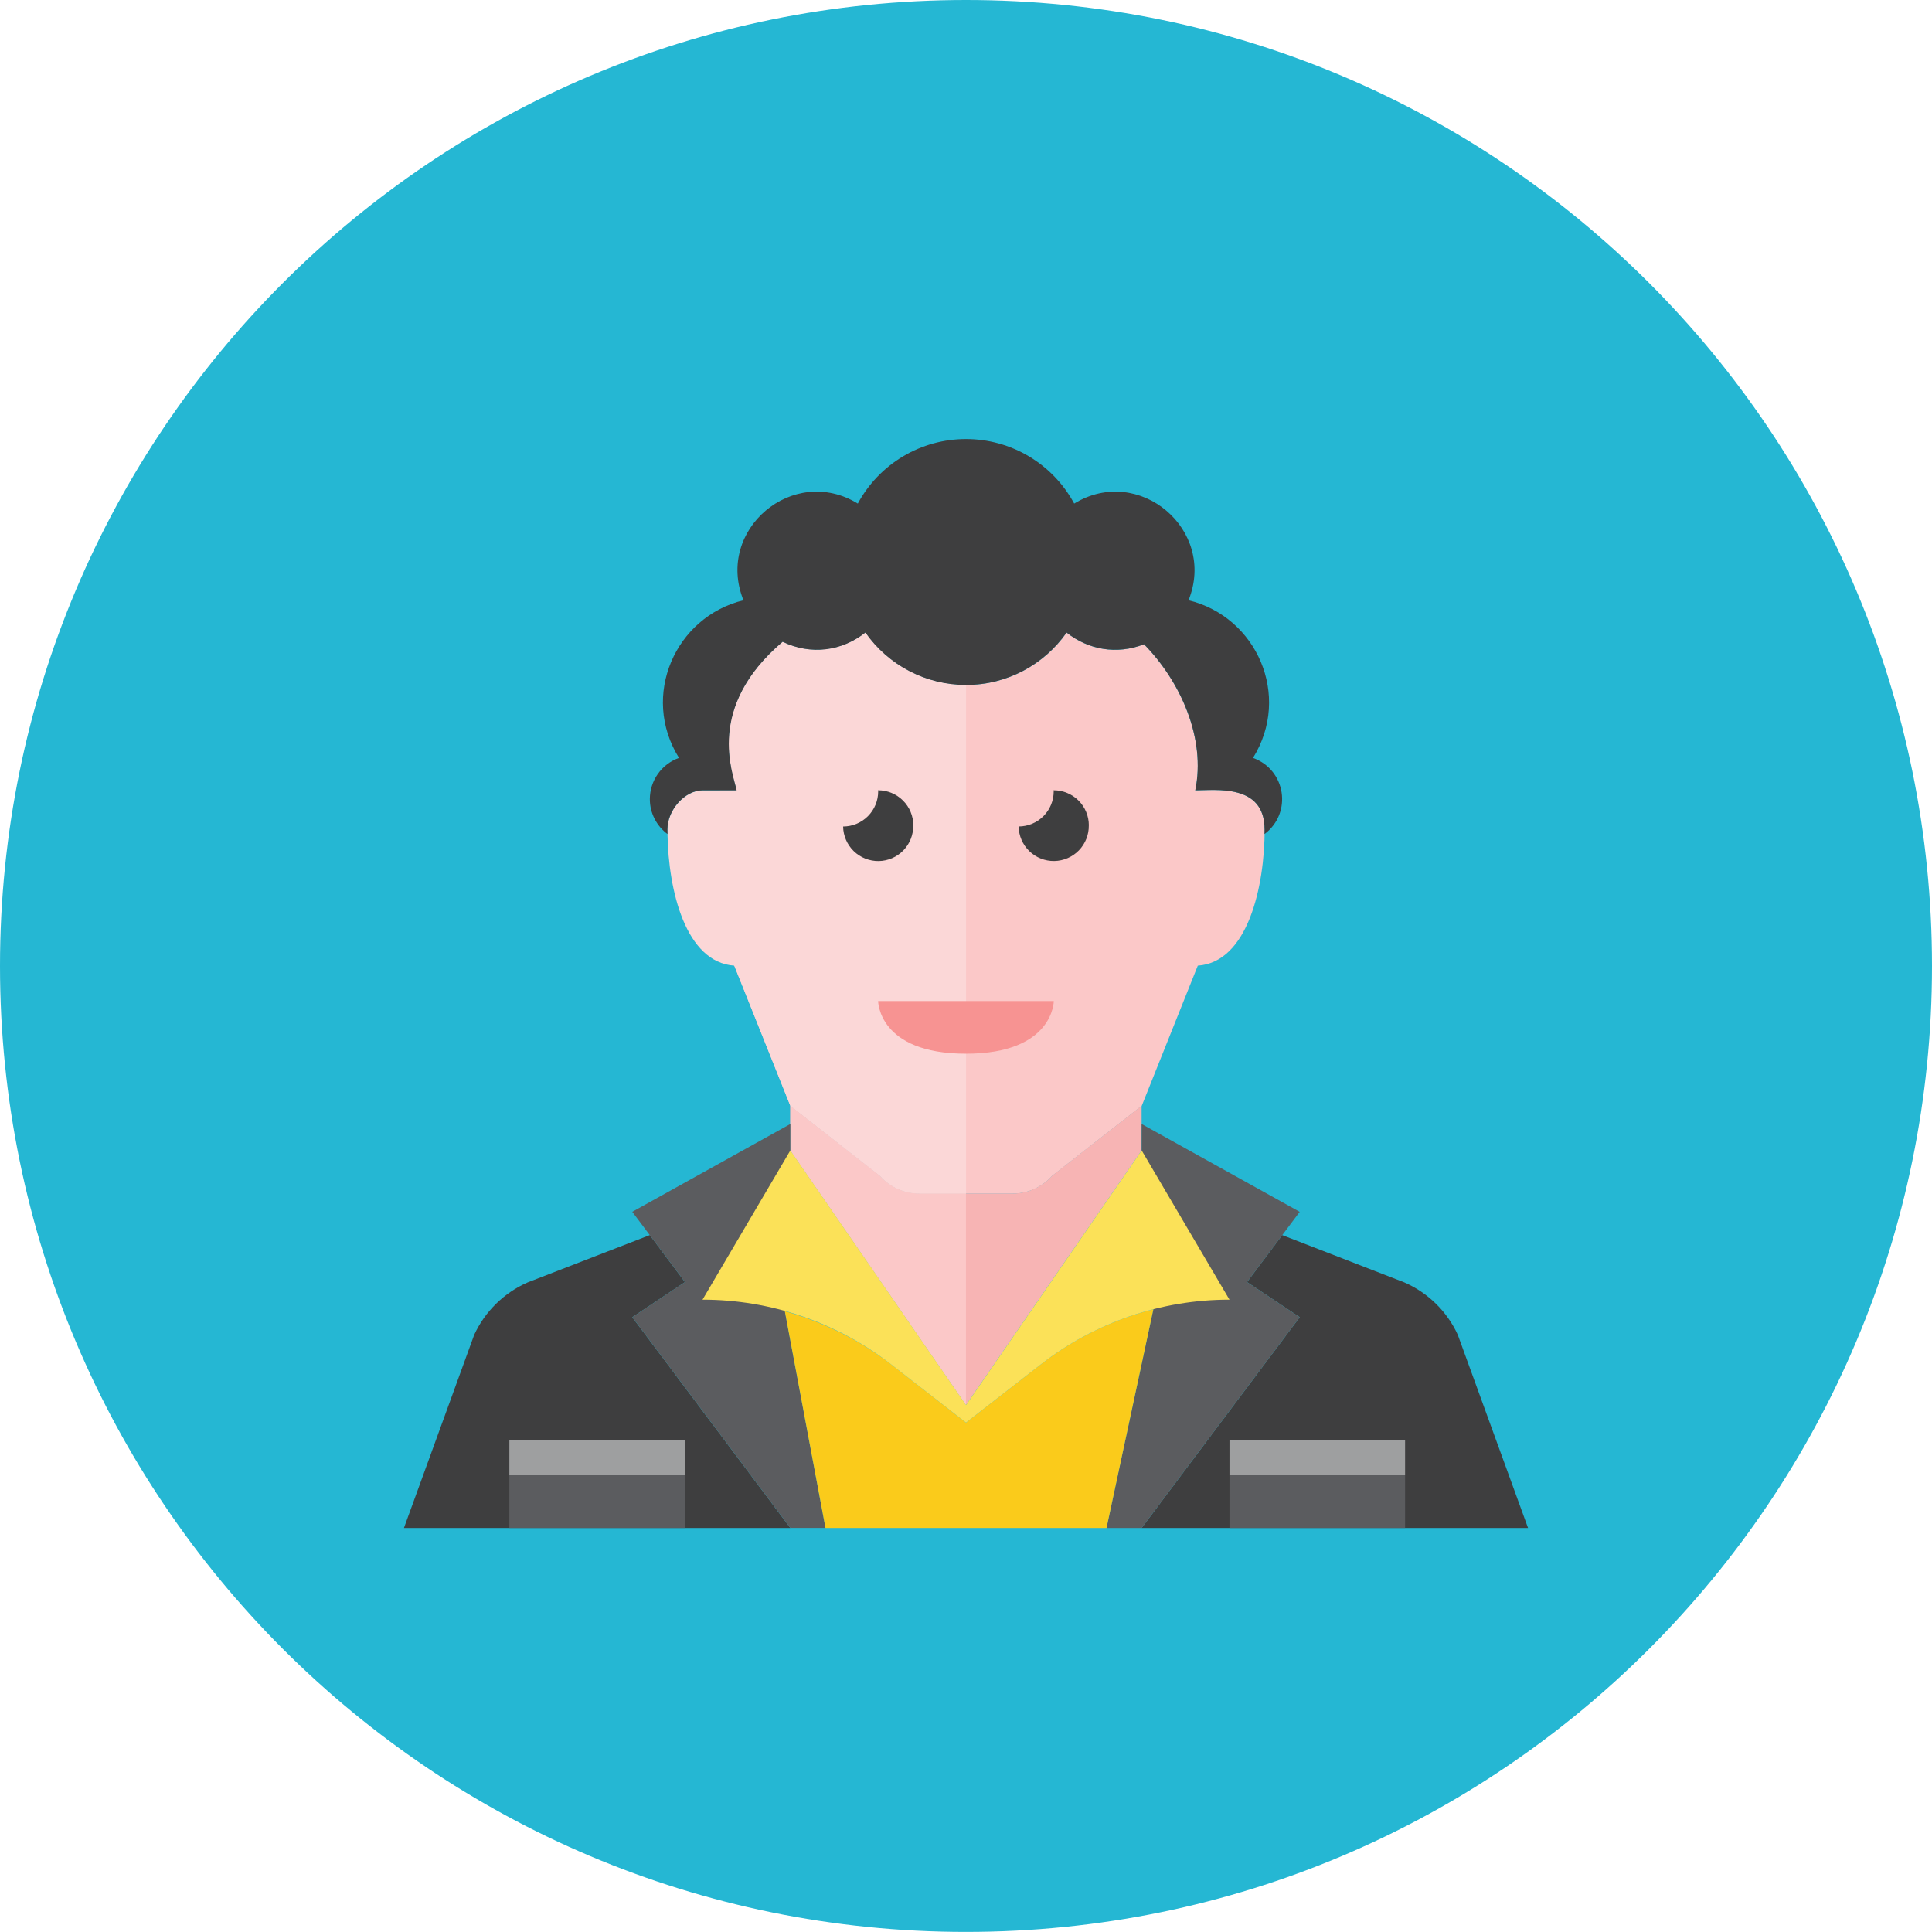<svg xmlns="http://www.w3.org/2000/svg" fill="none" viewBox="0 0 48 48" id="Man-15--Streamline-Kameleon">
  <desc>
    Man 15 Streamline Icon: https://streamlinehq.com
  </desc>
  <path fill="#25b7d3" d="M24 47.998c13.255 0 24 -10.745 24 -23.999C48 10.745 37.255 0 24 0S0 10.745 0 23.999c0 13.254 10.745 23.999 24 23.999Z" stroke-width="1"></path>
  <path fill="#fbc8c8" d="m29.53 14.91 -0.001 0.003 0.003 0.001 -0.002 -0.004Z" stroke-width="1"></path>
  <path fill="#fbc8c8" d="M31.418 20.602c-0.003 -1.133 -1.21 -0.966 -1.722 -0.966 0.265 -1.275 -0.354 -2.693 -1.273 -3.629 -0.686 0.269 -1.391 0.132 -1.924 -0.29 -0.281 0.402 -0.655 0.73 -1.09 0.957 -0.435 0.227 -0.918 0.345 -1.409 0.345 -0.49 0 -0.974 -0.118 -1.409 -0.345 -0.435 -0.227 -0.809 -0.555 -1.09 -0.957 -0.58 0.458 -1.347 0.57 -2.057 0.23 -1.925 1.634 -1.234 3.253 -1.142 3.689h-0.411v3.475l1.746 4.363 2.228 1.743c0.123 0.138 0.273 0.248 0.442 0.324 0.169 0.076 0.351 0.115 0.536 0.115h2.317c0.185 0 0.367 -0.039 0.536 -0.115 0.169 -0.076 0.319 -0.186 0.442 -0.324l2.228 -1.743 1.393 -3.483c1.242 -0.083 1.661 -1.964 1.661 -3.386v-0.004Z" stroke-width="1"></path>
  <path fill="#f7b4b4" d="M26.136 29.214c-0.123 0.138 -0.273 0.248 -0.442 0.324 -0.169 0.076 -0.351 0.115 -0.536 0.115h-2.317c-0.185 0 -0.367 -0.039 -0.536 -0.115 -0.169 -0.076 -0.319 -0.186 -0.442 -0.324l-2.228 -1.743v1.111l4.363 6.324h0.002l4.363 -6.324v-1.111l-2.228 1.743Z" stroke-width="1"></path>
  <path fill="#fbc8c8" d="M22.841 29.654c-0.185 0 -0.367 -0.039 -0.536 -0.115 -0.169 -0.076 -0.319 -0.186 -0.442 -0.324l-2.228 -1.743v1.109l4.363 6.324h0.001v-5.252h-1.159Z" stroke-width="1"></path>
  <path fill="#3e3e3f" d="m17.018 31.853 -0.875 -1.167 -3.033 1.175c-0.587 0.257 -1.059 0.72 -1.328 1.301l-1.746 4.8h9.6l-3.927 -5.236 1.309 -0.873Z" stroke-width="1"></path>
  <path fill="#5b5c5f" d="M19.636 27.926v1.309l-0.436 1.745 1.309 6.981h-0.873l-3.927 -5.236 1.309 -0.873 -1.309 -1.745 3.927 -2.182Z" stroke-width="1"></path>
  <path fill="#3e3e3f" d="m30.982 31.853 1.309 0.873 -3.927 5.236h9.6l-1.746 -4.8c-0.268 -0.582 -0.741 -1.045 -1.328 -1.301l-3.033 -1.175 -0.875 1.167Z" stroke-width="1"></path>
  <path fill="#5b5c5f" d="m28.655 32.528 -1.164 5.434h0.873l3.927 -5.236 -1.309 -0.873 1.309 -1.745 -3.927 -2.182v1.309l0.436 1.745 -0.145 1.548Z" stroke-width="1"></path>
  <path fill="#facb1b" d="m25.861 33.897 -1.861 1.447 -1.861 -1.447c-0.787 -0.607 -1.683 -1.055 -2.64 -1.321l1.01 5.386h6.982l1.164 -5.434c-1.016 0.259 -1.967 0.725 -2.794 1.369Z" stroke-width="1"></path>
  <path fill="#fbe158" d="M28.364 28.582 24 34.908l-4.364 -6.326 -2.182 3.708c1.697 0 3.346 0.566 4.685 1.607L24 35.344l1.861 -1.447c1.339 -1.042 2.988 -1.608 4.685 -1.607l-2.182 -3.708Z" stroke-width="1"></path>
  <path fill="#9e9fa0" d="M17.018 35.779h-4.363v0.873h4.363v-0.873Z" stroke-width="1"></path>
  <path fill="#5b5c5f" d="M17.018 36.652h-4.363v1.309h4.363v-1.309Z" stroke-width="1"></path>
  <path fill="#9e9fa0" d="M34.909 35.779h-4.363v0.873h4.363v-0.873Z" stroke-width="1"></path>
  <path fill="#5b5c5f" d="M34.909 36.652h-4.363v1.309h4.363v-1.309Z" stroke-width="1"></path>
  <path fill="#fbd7d7" d="M21.502 15.717c-0.579 0.458 -1.347 0.57 -2.057 0.23 -1.925 1.634 -1.234 3.253 -1.142 3.689h-0.848c-0.436 0 -0.873 0.485 -0.873 0.97 0 0.039 0.002 0.079 0.002 0.118 0.023 1.406 0.451 3.185 1.659 3.267l1.393 3.483 2.228 1.743c0.123 0.138 0.273 0.248 0.442 0.324 0.169 0.075 0.351 0.115 0.536 0.115h1.159V17.018c-0.49 0 -0.974 -0.118 -1.409 -0.345 -0.435 -0.226 -0.809 -0.554 -1.09 -0.956Z" stroke-width="1"></path>
  <path fill="#3e3e3f" d="M22.691 20.507c0 -0.232 -0.092 -0.454 -0.256 -0.617 -0.164 -0.164 -0.386 -0.256 -0.617 -0.256h-0.003c0 0.01 0.003 0.018 0.003 0.028 0 0.231 -0.092 0.453 -0.255 0.616 -0.163 0.164 -0.385 0.256 -0.616 0.257 0.004 0.231 0.099 0.451 0.265 0.612 0.166 0.161 0.389 0.249 0.62 0.246 0.231 -0.004 0.451 -0.099 0.612 -0.265 0.161 -0.166 0.249 -0.389 0.245 -0.62Z" stroke-width="1"></path>
  <path fill="#3e3e3f" d="M27.052 20.507c0 -0.232 -0.092 -0.454 -0.256 -0.617 -0.164 -0.164 -0.386 -0.256 -0.617 -0.256h-0.003c0.001 0.009 0.003 0.018 0.003 0.027 0 0.231 -0.092 0.453 -0.255 0.616 -0.163 0.164 -0.385 0.256 -0.616 0.257 0.004 0.231 0.099 0.451 0.265 0.612 0.166 0.161 0.389 0.249 0.62 0.246 0.231 -0.004 0.451 -0.099 0.612 -0.265 0.161 -0.166 0.249 -0.389 0.246 -0.62Z" stroke-width="1"></path>
  <path fill="#f79392" d="M21.818 24.87h4.363s0 1.309 -2.182 1.309 -2.182 -1.309 -2.182 -1.309Z" stroke-width="1"></path>
  <path fill="#3e3e3f" d="M31.131 18.83c0.96 -1.546 0.093 -3.505 -1.602 -3.917 0.705 -1.75 -1.232 -3.387 -2.841 -2.402 -0.262 -0.485 -0.65 -0.89 -1.123 -1.172 -0.473 -0.282 -1.014 -0.431 -1.565 -0.431 -0.551 0 -1.092 0.149 -1.565 0.431 -0.473 0.282 -0.861 0.687 -1.123 1.172 -1.605 -0.984 -3.547 0.648 -2.841 2.402 -1.694 0.412 -2.563 2.371 -1.602 3.917 -0.211 0.075 -0.395 0.214 -0.524 0.397 -0.13 0.183 -0.199 0.402 -0.2 0.626 0 0.357 0.174 0.671 0.439 0.87 -0 -0.039 -0.002 -0.079 -0.002 -0.118 0 -0.485 0.436 -0.97 0.873 -0.97h0.847c-0.091 -0.436 -0.782 -2.056 1.142 -3.69 0.71 0.341 1.477 0.229 2.057 -0.23 0.281 0.402 0.655 0.73 1.09 0.957 0.435 0.227 0.918 0.345 1.409 0.345 1.034 0 1.946 -0.515 2.499 -1.301 0.533 0.421 1.238 0.558 1.924 0.29 0.92 0.936 1.539 2.354 1.273 3.629 0.512 0 1.722 -0.168 1.722 0.97 0 0.039 -0.002 0.079 -0.002 0.118 0.697 -0.524 0.533 -1.599 -0.286 -1.893Z" stroke-width="1"></path>
</svg>